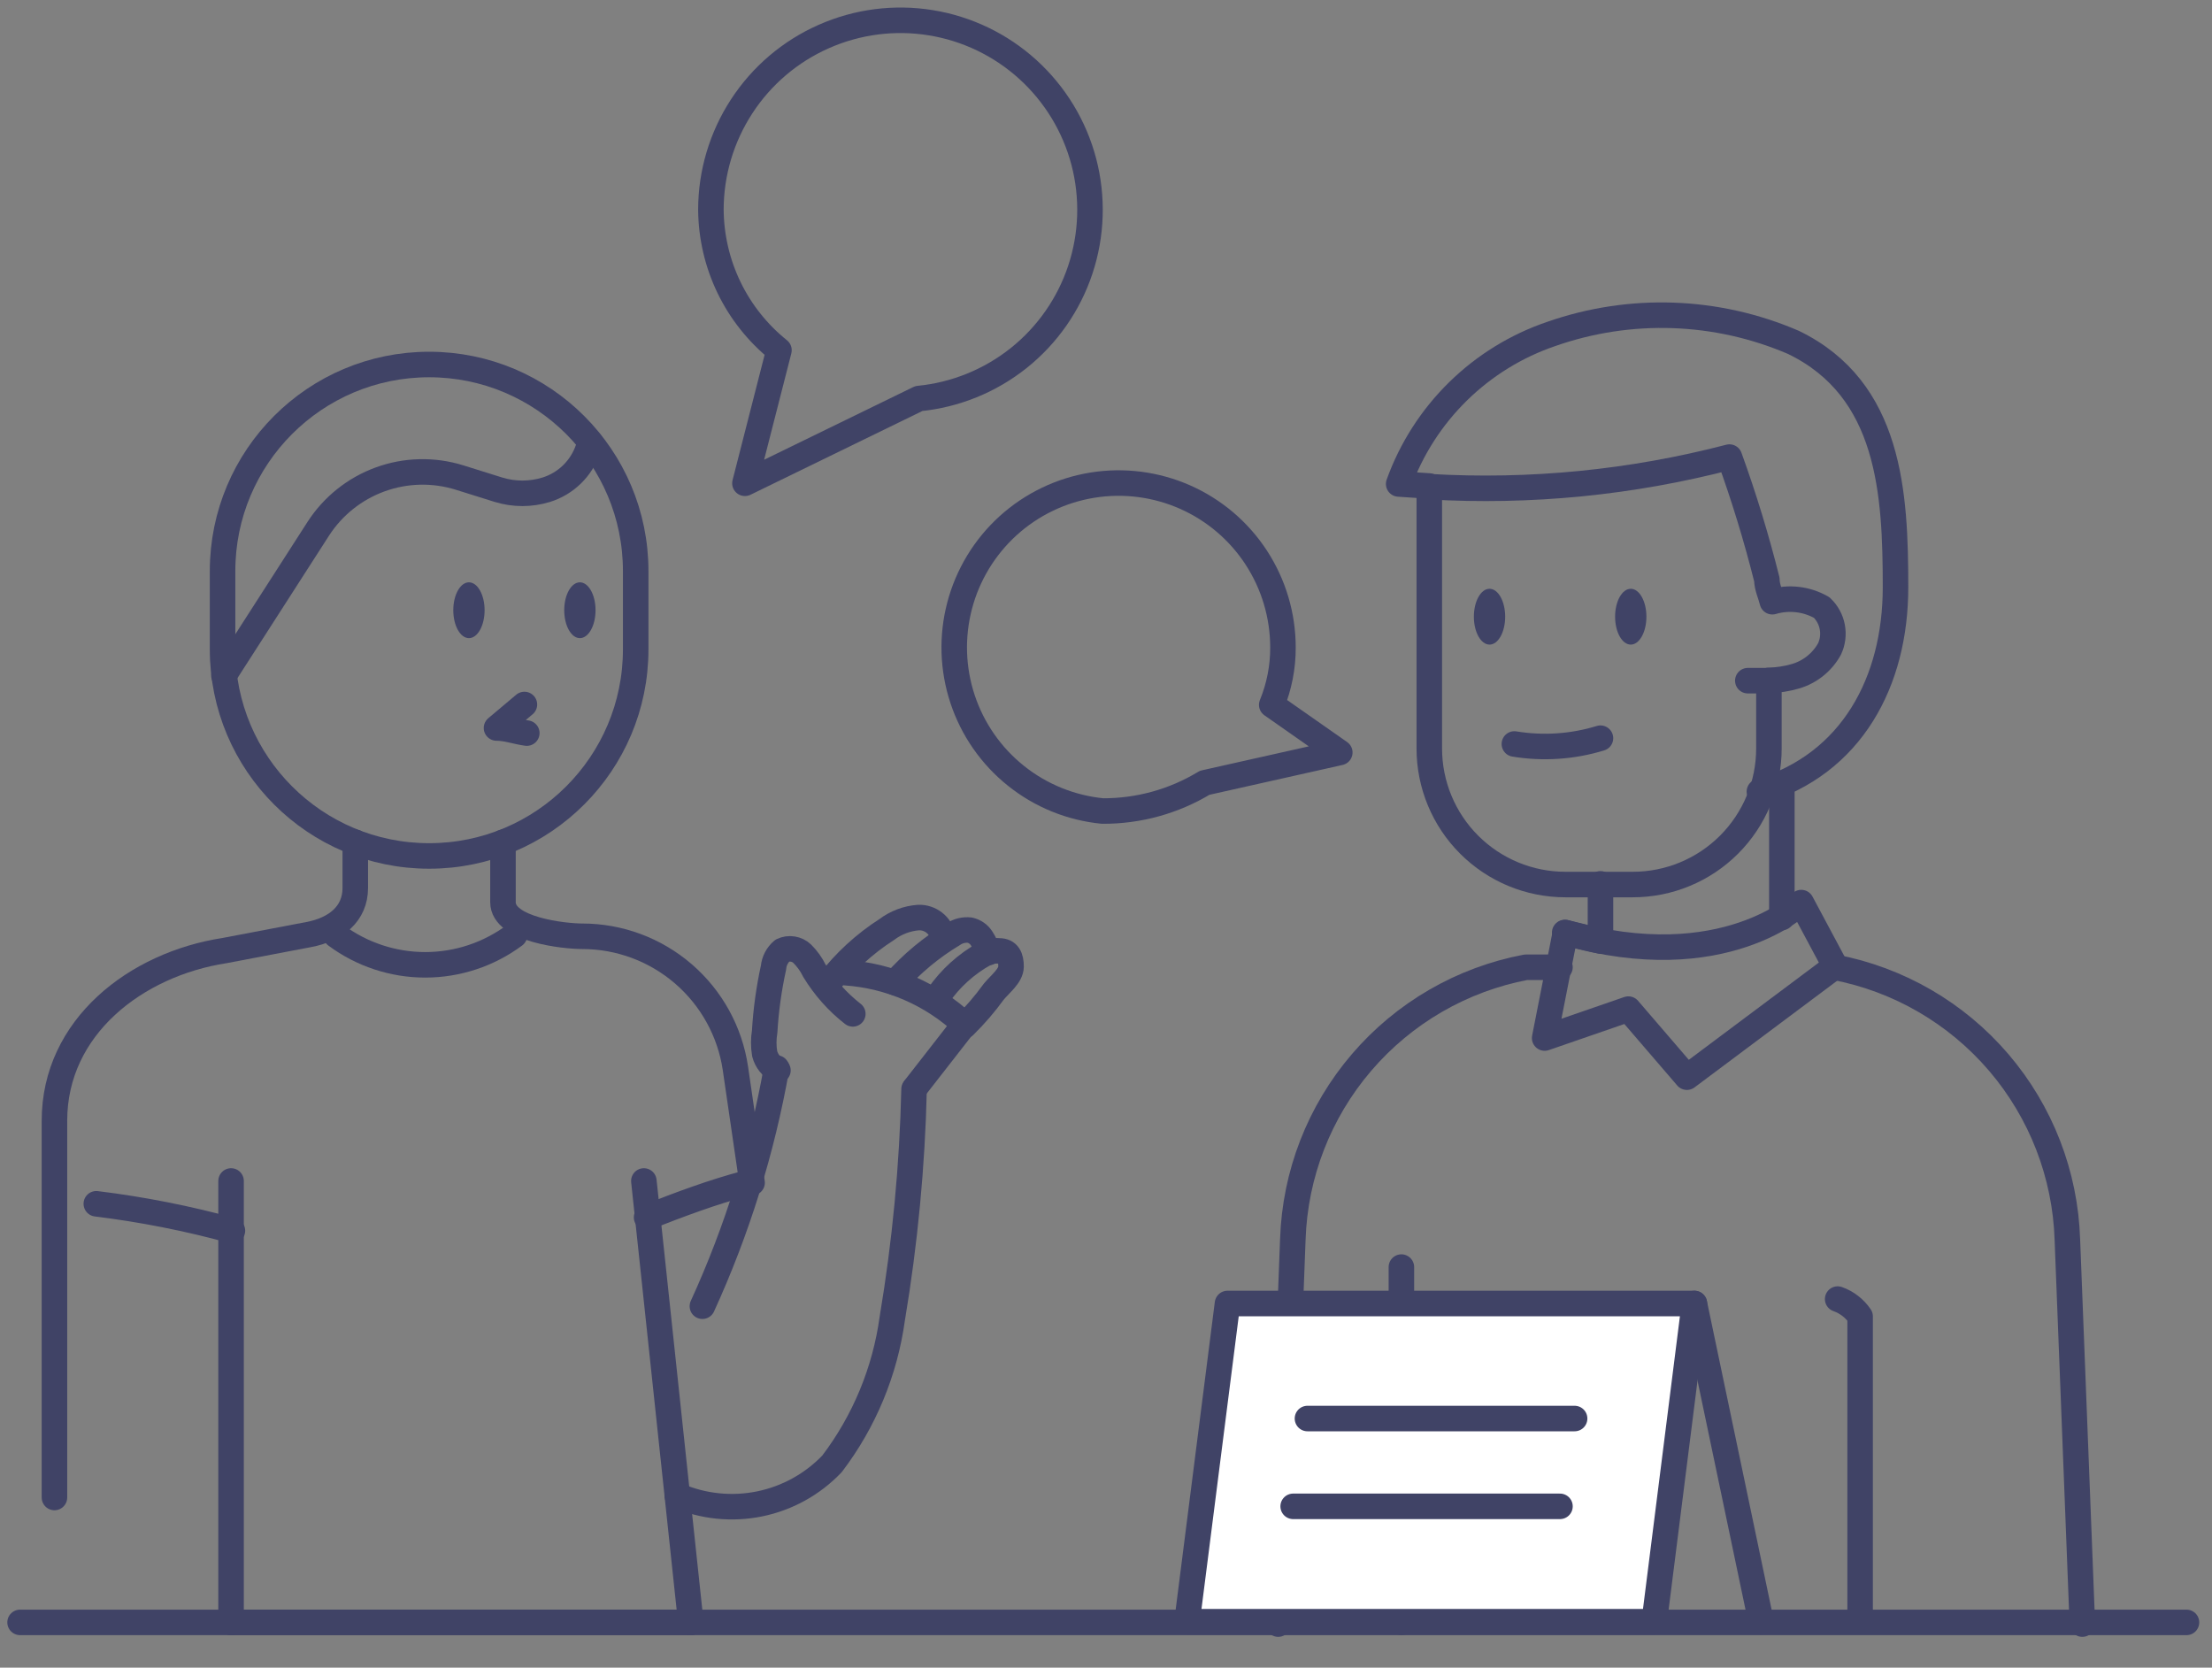 <svg width="65" height="49" viewBox="0 0 65 49" fill="none" xmlns="http://www.w3.org/2000/svg">
<rect x="0" y="0" width="65" height="49" fill="#808080" stroke="none"/>
<path d="M18.68 16.78C18.68 13.428 15.962 10.71 12.61 10.71C9.258 10.71 6.54 13.428 6.54 16.78V19.08C6.54 22.432 9.258 25.15 12.61 25.15C15.962 25.15 18.68 22.432 18.68 19.08V16.78Z" stroke="#404366" stroke-width="0.75" stroke-linecap="round" stroke-linejoin="round"/>
<path d="M10.44 24.75V26.09C10.44 26.85 9.87 27.31 9.07 27.46L6.6 27.93C4 28.33 1.6 30.17 1.6 32.93V44" stroke="#404366" stroke-width="0.75" stroke-linecap="round" stroke-linejoin="round"/>
<path d="M14.78 24.75V26.51C14.78 27.32 16.59 27.51 17.11 27.51C18.201 27.51 19.255 27.902 20.081 28.614C20.907 29.326 21.45 30.311 21.61 31.39L22.1 34.75" stroke="#404366" stroke-width="0.75" stroke-linecap="round" stroke-linejoin="round"/>
<path d="M18.92 34.7L20.3 47.67" stroke="#404366" stroke-width="0.75" stroke-linecap="round" stroke-linejoin="round"/>
<path d="M6.79 34.7V47.67" stroke="#404366" stroke-width="0.75" stroke-linecap="round" stroke-linejoin="round"/>
<path d="M20.3 47.67H6.79" stroke="#404366" stroke-width="0.75" stroke-linecap="round" stroke-linejoin="round"/>
<path d="M9.87 27.48C10.629 28.044 11.55 28.349 12.495 28.349C13.441 28.349 14.361 28.044 15.12 27.48" stroke="#404366" stroke-width="0.75" stroke-linecap="round" stroke-linejoin="round"/>
<path d="M20.64 38.38C21.661 36.149 22.394 33.796 22.82 31.38" stroke="#404366" stroke-width="0.75" stroke-linecap="round" stroke-linejoin="round"/>
<path d="M26.86 32C26.808 34.259 26.594 36.511 26.22 38.74C26.007 40.292 25.398 41.763 24.45 43.01C23.877 43.611 23.134 44.022 22.321 44.188C21.507 44.354 20.663 44.267 19.9 43.94" stroke="#404366" stroke-width="0.75" stroke-linecap="round" stroke-linejoin="round"/>
<path d="M17.35 13L17.28 13.19C17.184 13.473 17.023 13.729 16.809 13.938C16.596 14.146 16.335 14.301 16.05 14.39C15.594 14.53 15.106 14.53 14.65 14.39L13.5 14.03C12.738 13.794 11.92 13.813 11.171 14.086C10.421 14.359 9.782 14.87 9.35 15.54L6.58 19.85" stroke="#404366" stroke-width="0.75" stroke-linecap="round" stroke-linejoin="round"/>
<path d="M13.78 18.75C14.034 18.75 14.24 18.383 14.24 17.93C14.24 17.477 14.034 17.11 13.78 17.11C13.526 17.11 13.32 17.477 13.32 17.93C13.32 18.383 13.526 18.75 13.78 18.75Z" fill="#404366"/>
<path d="M43.77 18.94C44.024 18.94 44.23 18.573 44.23 18.12C44.23 17.667 44.024 17.3 43.77 17.3C43.516 17.3 43.31 17.667 43.31 18.12C43.31 18.573 43.516 18.94 43.77 18.94Z" fill="#404366"/>
<path d="M47.92 18.94C48.174 18.94 48.38 18.573 48.38 18.12C48.38 17.667 48.174 17.3 47.92 17.3C47.666 17.3 47.46 17.667 47.46 18.12C47.46 18.573 47.666 18.94 47.92 18.94Z" fill="#404366"/>
<path d="M17.04 18.75C17.294 18.75 17.5 18.383 17.5 17.93C17.5 17.477 17.294 17.11 17.04 17.11C16.786 17.11 16.58 17.477 16.58 17.93C16.58 18.383 16.786 18.75 17.04 18.75Z" fill="#404366"/>
<path d="M15.41 20.7L14.59 21.39C14.89 21.39 15.18 21.5 15.48 21.54" stroke="#404366" stroke-width="0.75" stroke-linecap="round" stroke-linejoin="round"/>
<path d="M22.86 31.45C22.764 31.4 22.68 31.331 22.613 31.247C22.546 31.162 22.497 31.065 22.47 30.96C22.434 30.745 22.434 30.525 22.47 30.31C22.507 29.678 22.594 29.049 22.73 28.43C22.747 28.236 22.841 28.056 22.99 27.93C23.084 27.885 23.19 27.869 23.294 27.886C23.397 27.902 23.494 27.948 23.57 28.02C23.717 28.165 23.839 28.334 23.93 28.52C24.227 29.008 24.61 29.439 25.06 29.79" stroke="#404366" stroke-width="0.75" stroke-linecap="round" stroke-linejoin="round"/>
<path d="M24.85 28.58C26.153 28.671 27.386 29.208 28.34 30.1L26.89 31.96" stroke="#404366" stroke-width="0.75" stroke-linecap="round" stroke-linejoin="round"/>
<path d="M24.35 28.88C24.825 28.262 25.404 27.73 26.06 27.31C26.33 27.107 26.653 26.985 26.99 26.96C27.157 26.954 27.32 27.007 27.452 27.109C27.584 27.211 27.675 27.357 27.71 27.52" stroke="#404366" stroke-width="0.75" stroke-linecap="round" stroke-linejoin="round"/>
<path d="M26.3 28.87C26.794 28.312 27.37 27.833 28.01 27.45C28.153 27.352 28.327 27.31 28.5 27.33C28.572 27.346 28.64 27.377 28.7 27.419C28.76 27.462 28.811 27.517 28.85 27.58C28.931 27.708 28.995 27.846 29.04 27.99" stroke="#404366" stroke-width="0.75" stroke-linecap="round" stroke-linejoin="round"/>
<path d="M27.57 29.26C27.925 28.747 28.394 28.322 28.94 28.02C29.07 27.954 29.215 27.926 29.36 27.94C29.63 27.94 29.71 28.13 29.71 28.4C29.71 28.67 29.39 28.91 29.2 29.14C28.942 29.497 28.654 29.831 28.34 30.14" stroke="#404366" stroke-width="0.75" stroke-linecap="round" stroke-linejoin="round"/>
<path d="M19 35.77C20 35.38 20.93 35.03 21.91 34.77" stroke="#404366" stroke-width="0.75" stroke-linecap="round" stroke-linejoin="round"/>
<path d="M2.83 35.37C4.181 35.536 5.518 35.8 6.83 36.16" stroke="#404366" stroke-width="0.75" stroke-linecap="round" stroke-linejoin="round"/>
<path d="M53.76 19.07C53.545 19.458 53.186 19.746 52.76 19.87C52.506 19.944 52.244 19.985 51.98 19.99V21.99C51.98 23.051 51.559 24.069 50.808 24.819C50.058 25.569 49.041 25.99 47.98 25.99H46C44.939 25.99 43.922 25.569 43.172 24.819C42.421 24.069 42 23.051 42 21.99V14.65C41.99 14.534 41.99 14.417 42 14.3C44.967 14.473 47.943 14.18 50.82 13.43C51.248 14.611 51.615 15.812 51.92 17.03C51.92 17.25 52.03 17.47 52.08 17.68C52.321 17.609 52.573 17.588 52.822 17.617C53.071 17.646 53.312 17.726 53.53 17.85C53.692 18.003 53.801 18.204 53.842 18.423C53.883 18.642 53.855 18.869 53.76 19.07V19.07Z" stroke="#404366" stroke-width="0.75" stroke-linecap="round" stroke-linejoin="round"/>
<path d="M42 14.28L41.1 14.22C41.469 13.194 42.064 12.266 42.842 11.502C43.619 10.739 44.558 10.16 45.59 9.81C47.908 9 50.445 9.089 52.7 10.06C55.55 11.44 55.7 14.5 55.7 17.26C55.7 20.02 54.42 22.45 51.7 23.26" stroke="#404366" stroke-width="0.75" stroke-linecap="round" stroke-linejoin="round"/>
<path d="M51.36 20H51.93" stroke="#404366" stroke-width="0.75" stroke-linecap="round" stroke-linejoin="round"/>
<path d="M44.5 21.86C45.345 21.999 46.211 21.941 47.03 21.69" stroke="#404366" stroke-width="0.75" stroke-linecap="round" stroke-linejoin="round"/>
<path d="M46 27.4L45.39 30.5L47.85 29.65L49.57 31.65L53.93 28.39L52.93 26.52C52.93 26.52 50.67 28.74 46 27.4Z" stroke="#404366" stroke-width="0.75" stroke-linecap="round" stroke-linejoin="round"/>
<path d="M45.98 27.4L47.03 27.65V25.97" stroke="#404366" stroke-width="0.75" stroke-linecap="round" stroke-linejoin="round"/>
<path d="M52.36 26.96V23.03" stroke="#404366" stroke-width="0.75" stroke-linecap="round" stroke-linejoin="round"/>
<path d="M53.91 28.42C55.789 28.778 57.491 29.765 58.734 31.219C59.977 32.674 60.688 34.508 60.75 36.42L61.19 47.72" stroke="#404366" stroke-width="0.75" stroke-linecap="round" stroke-linejoin="round"/>
<path d="M45.84 28.42H44.84C42.959 28.776 41.255 29.762 40.01 31.217C38.764 32.671 38.052 34.506 37.99 36.42L37.56 47.72" stroke="#404366" stroke-width="0.75" stroke-linecap="round" stroke-linejoin="round"/>
<path d="M41.18 37.23V47.67" stroke="#404366" stroke-width="0.75" stroke-linecap="round" stroke-linejoin="round"/>
<path d="M48.61 47.65H34.88L36.07 38.3H49.79L48.61 47.65Z" fill="white" stroke="#404366" stroke-width="0.75" stroke-linecap="round" stroke-linejoin="round"/>
<path d="M54 38.17C54.269 38.265 54.5 38.444 54.66 38.68V47.55" stroke="#404366" stroke-width="0.75" stroke-linecap="round" stroke-linejoin="round"/>
<path d="M27 11.71C28.073 11.605 29.093 11.191 29.936 10.519C30.779 9.846 31.408 8.943 31.747 7.919C32.086 6.896 32.121 5.795 31.848 4.752C31.574 3.709 31.003 2.768 30.205 2.043C29.407 1.318 28.416 0.84 27.351 0.668C26.287 0.495 25.195 0.636 24.209 1.072C23.222 1.507 22.384 2.22 21.795 3.124C21.206 4.027 20.891 5.082 20.89 6.16C20.896 6.954 21.078 7.736 21.424 8.451C21.77 9.165 22.271 9.793 22.89 10.29L21.89 14.2L27 11.71Z" stroke="#404366" stroke-width="0.75" stroke-linecap="round" stroke-linejoin="round"/>
<path d="M35.4 23C34.496 23.548 33.458 23.835 32.4 23.83C31.469 23.739 30.585 23.38 29.855 22.796C29.124 22.212 28.579 21.429 28.285 20.541C27.991 19.653 27.961 18.699 28.199 17.795C28.436 16.891 28.932 16.075 29.624 15.446C30.317 14.818 31.177 14.404 32.1 14.255C33.023 14.106 33.969 14.228 34.825 14.606C35.68 14.984 36.407 15.603 36.917 16.386C37.427 17.17 37.699 18.085 37.7 19.02C37.703 19.6 37.59 20.174 37.37 20.71L39.37 22.11L35.4 23Z" stroke="#404366" stroke-width="0.75" stroke-linecap="round" stroke-linejoin="round"/>
<path d="M0.59 47.67H64.25" stroke="#404366" stroke-width="0.75" stroke-linecap="round" stroke-linejoin="round"/>
<path d="M49.79 38.3L51.75 47.65" stroke="#404366" stroke-width="0.75" stroke-linecap="round" stroke-linejoin="round"/>
<path d="M38.42 41.68H46.27" stroke="#404366" stroke-width="0.75" stroke-linecap="round" stroke-linejoin="round"/>
<path d="M38 44.26H45.84" stroke="#404366" stroke-width="0.75" stroke-linecap="round" stroke-linejoin="round"/>
</svg>
